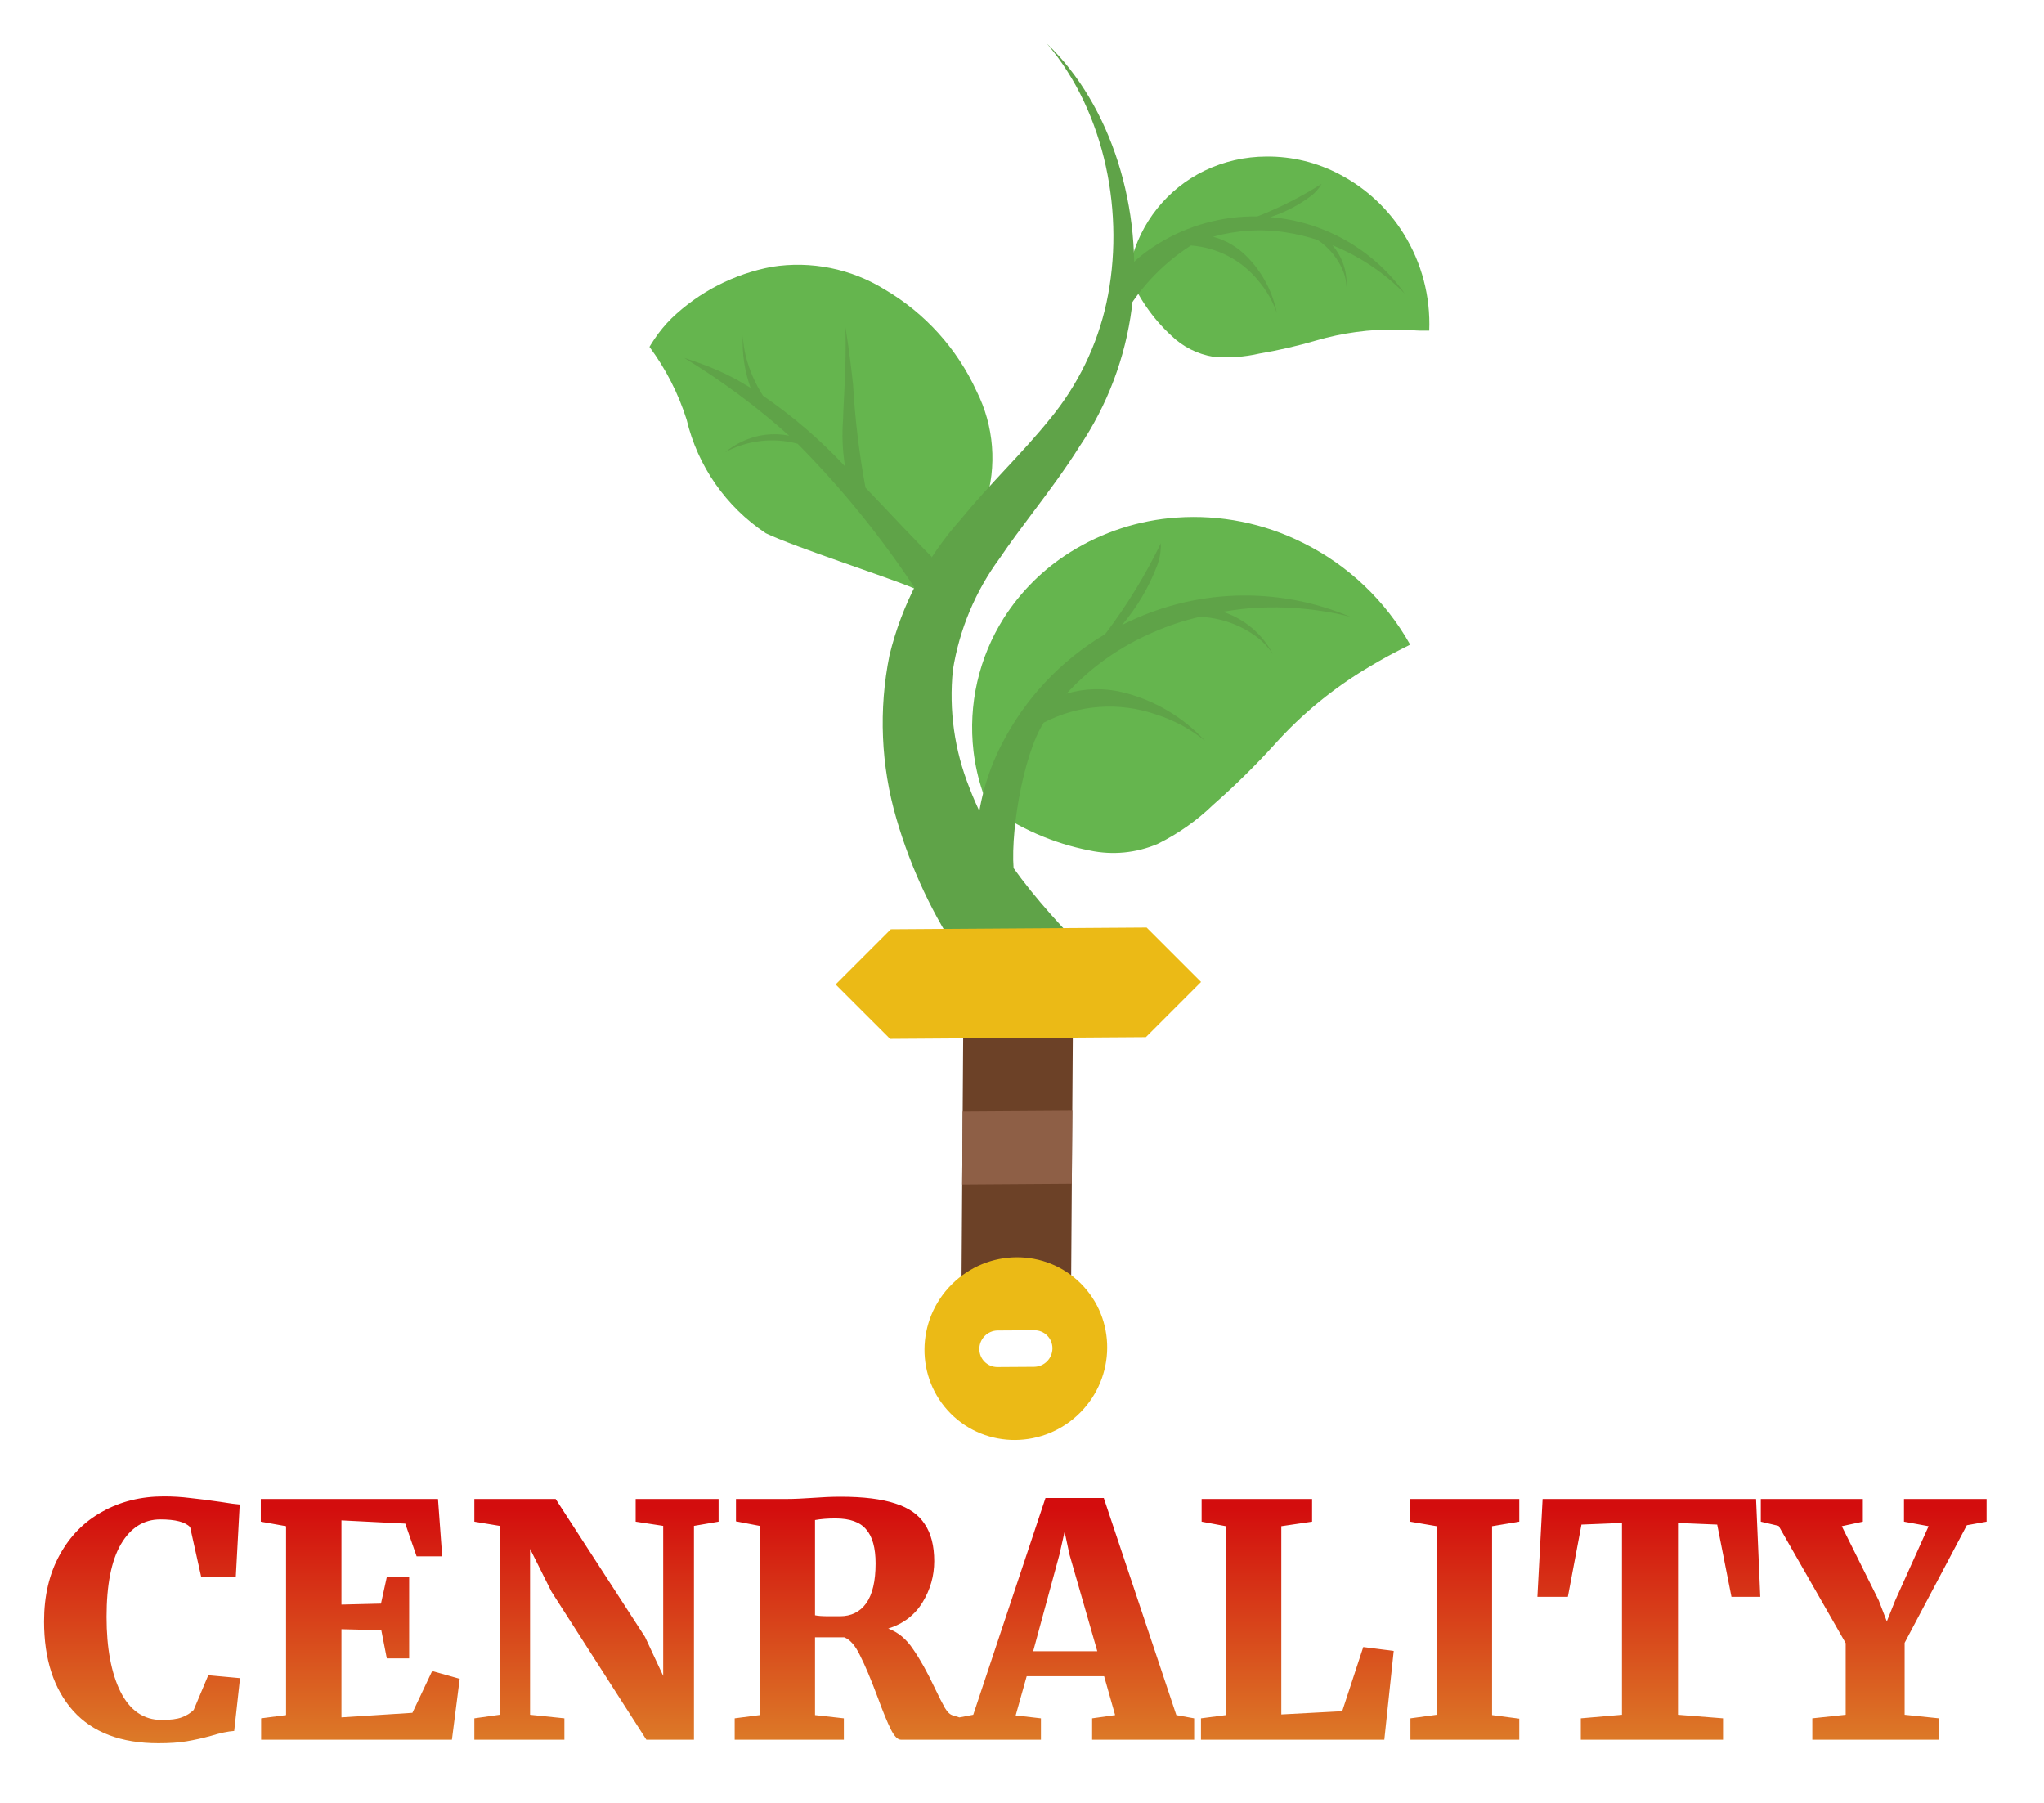 <svg width="1262" height="1113" viewBox="0 0 1262 1113" fill="none" xmlns="http://www.w3.org/2000/svg">
<g filter="url(#filter0_d)">
<path d="M645.201 482.523C643.882 479.682 642.72 476.773 641.714 473.806C638.958 465.657 637.059 457.244 636.049 448.701C632.71 419.966 639.325 390.954 654.79 366.503C665.293 350.029 679.352 336.119 695.932 325.795C715.704 313.429 738.216 306.124 761.481 304.525C788.415 302.624 815.365 308.013 839.495 320.128C867.372 333.935 890.433 355.841 905.653 382.974L898.94 386.374C894.494 388.641 888.046 392.039 880.112 396.835C858.491 409.639 838.948 425.658 822.146 444.34C810.208 457.527 797.522 470.011 784.143 481.735C774.028 491.553 762.44 499.731 749.798 505.968C736.578 511.624 721.934 513.055 707.872 510.066C685.191 505.673 663.776 496.26 645.201 482.523V482.523Z" fill="#65B54E"/>
<path d="M851.783 362.322C857.507 363.178 863.181 364.341 868.779 365.809C823.327 346.586 771.704 348.436 727.744 370.864C736.895 360.064 744.17 347.807 749.274 334.603C751.048 330.081 751.879 325.248 751.715 320.396C742.14 340.163 730.636 358.935 717.371 376.443C689.9 392.708 667.643 416.478 653.216 444.955C644.3 462.414 639.077 481.524 637.875 501.09C637.775 506.954 641.644 512.143 647.289 513.73C656.006 516.431 662.368 533.951 661.322 525.846C657.834 502.834 666.464 451.057 679.451 431.094C701.025 419.912 726.264 418.147 749.185 426.214C760.029 429.714 770.133 435.181 778.995 442.342C765.398 427.638 747.791 417.244 728.352 412.444C716.869 409.585 704.829 409.858 693.487 413.228C708.503 396.874 726.839 383.916 747.268 375.225C756.434 371.231 765.945 368.079 775.686 365.811C788.513 366.297 800.885 370.674 811.163 378.363C814.97 381.288 818.271 384.821 820.926 388.824C814.435 376.426 803.365 367.044 790.07 362.675C795.822 361.715 801.488 360.933 806.892 360.496C821.879 359.351 836.944 359.966 851.783 362.322V362.322Z" fill="#5FA348"/>
<path d="M731.843 154.081C732.128 151.882 732.537 149.699 733.065 147.543C738.871 122.562 755.66 101.544 778.74 90.362C790.658 84.648 803.702 81.669 816.918 81.645C832.713 81.496 848.296 85.302 862.244 92.714C878.41 101.181 892.014 113.822 901.643 129.324C912.779 147.223 918.276 168.056 917.421 189.12H912.279C908.966 189.12 904.086 188.508 897.81 188.422C880.8 188.169 863.848 190.46 847.516 195.223C836.063 198.576 824.417 201.254 812.651 203.241C803.314 205.397 793.695 206.073 784.146 205.245C774.354 203.645 765.29 199.079 758.171 192.169C746.685 181.578 737.693 168.568 731.843 154.081V154.081Z" fill="#65B54E"/>
<path d="M893.623 158.179C899.203 163.059 902.341 166.284 902.341 166.284C882.97 139.06 852.573 121.771 819.272 119.042C828.37 116.09 836.916 111.642 844.551 105.879C847.19 103.88 849.382 101.357 851.002 98.469C838.466 106.447 825.181 113.19 811.341 118.603C789.827 118.274 768.662 124.081 750.324 135.338C738.962 142.202 729.114 151.307 721.386 162.098C719.266 165.467 719.698 169.842 722.432 172.732C726.442 177.35 723.916 189.727 726.18 184.673C736.472 165.089 751.67 148.509 770.285 136.556C786.585 137.755 801.666 145.642 811.951 158.348C816.974 164.226 820.846 170.998 823.369 178.309C820.752 165.131 814.327 153.007 804.89 143.444C799.143 137.55 791.916 133.306 783.97 131.154C798.572 127.077 813.876 126.155 828.861 128.452C835.544 129.487 842.131 131.059 848.559 133.158C855.765 137.977 861.33 144.882 864.512 152.944C865.672 156.01 866.291 159.253 866.342 162.533C866.991 153.009 863.86 143.612 857.624 136.383C861.287 137.867 864.86 139.521 868.085 141.176C877.222 145.848 885.792 151.551 893.623 158.179V158.179Z" fill="#5FA348"/>
<path d="M594.904 334.166C594.904 334.166 615.562 355.173 599.264 348.198C582.965 341.223 526.044 322.919 507.825 314.203C483.239 297.838 465.768 272.765 458.924 244.034C453.819 227.905 446.071 212.735 436 199.143C436 199.143 436.872 197.576 438.963 194.438C442.091 189.761 445.683 185.408 449.683 181.449C466.797 165.094 488.299 154.071 511.57 149.722C535.745 145.888 560.493 150.868 581.303 163.754C606.185 178.361 625.967 200.272 637.96 226.513C648.748 247.955 650.688 272.775 643.365 295.635C636.136 314.904 619.922 328.239 594.904 334.166V334.166Z" fill="#65B54E"/>
<path d="M617.918 336.346C601.182 320.132 583.053 300.173 569.366 286.053C565.468 265.023 562.905 243.769 561.694 222.419C559.602 202.633 556.989 186.942 556.989 186.942C557.6 212.571 555.855 230.526 555.505 244.036C554.77 253.669 555.178 263.352 556.727 272.887C541.492 256.55 524.508 241.934 506.083 229.303C501.313 221.862 497.754 213.712 495.535 205.158C494.489 200.898 493.847 196.549 493.618 192.168C493.075 203.129 494.703 214.091 498.411 224.42C495.36 222.59 492.31 220.845 489.694 219.277C482.132 215.208 474.266 211.74 466.16 208.904C460.495 206.9 457.443 205.94 457.443 205.94C480.463 219.919 502.145 235.997 522.209 253.969C512.232 251.988 501.881 253.335 492.748 257.805C489.156 259.501 485.787 261.638 482.724 264.168C496.418 256.79 512.414 254.918 527.44 258.939C555.519 287.26 580.612 318.398 602.316 351.857C605.22 356.229 610.845 357.885 615.653 355.78C621.468 352.566 623.579 345.249 620.367 339.436C619.724 338.279 618.898 337.234 617.918 336.346V336.346Z" fill="#5FA348"/>
<path fill-rule="evenodd" clip-rule="evenodd" d="M724.764 592C686.649 554.288 651.099 517.724 633.52 471.28C624.309 448.256 620.809 423.342 623.322 398.67C627.316 373.609 637.27 349.872 652.347 329.461C658.738 319.986 665.731 310.669 672.872 301.154C682.486 288.346 692.37 275.176 701.423 260.773C718.707 235.174 729.78 205.893 733.762 175.262C741.17 114.245 721.12 50.003 681.46 12C717.634 54.537 729.837 117.82 718.158 171.863C712.412 198.211 700.457 222.803 683.293 243.601C674.727 254.254 665.369 264.32 655.829 274.58C646.636 284.468 637.274 294.537 628.291 305.488C606.911 329.45 591.762 358.31 584.186 389.516C577.405 423.011 578.873 457.653 588.458 490.456C597.413 521.234 611.148 550.414 629.166 576.924C632.574 581.988 636.037 587.013 639.555 592H724.764Z" fill="#5FA348"/>
<path d="M662.463 782.068C675.217 781.981 686.824 786.292 696.226 793.38L697.521 601.827L629.839 602.285L628.543 793.837C638.041 786.637 649.707 782.154 662.463 782.068Z" fill="#6C4127"/>
<path d="M701.81 857.19C723.986 835.014 724.227 799.302 702.349 777.425C680.472 755.547 644.76 755.789 622.584 777.964C600.409 800.14 600.167 835.852 622.045 857.729C643.923 879.607 679.635 879.365 701.81 857.19Z" fill="#EBBA16"/>
<path d="M629.068 716.302L696.757 715.844L697.062 670.719L629.373 671.176L629.068 716.302Z" fill="#8E5F46"/>
<path d="M681.435 825.451C679.377 827.508 676.544 828.789 673.431 828.81L650.869 828.954C644.635 828.988 639.625 823.978 639.66 817.745C639.695 811.496 644.795 806.425 651.021 806.383L673.584 806.239C679.818 806.205 684.828 811.215 684.793 817.448C684.771 820.561 683.491 823.395 681.435 825.451Z" fill="white"/>
<path d="M742.486 625.29L584.551 626.358L550.938 592.746L585.008 558.676L742.944 557.608L776.556 591.22L742.486 625.29Z" fill="#EBBA16"/>
<path d="M132.8 1061.2C109.733 1061.2 92.2 1054.53 80.2 1041.2C68.2 1027.73 62.2 1009.33 62.2 986C62.2 970.267 65.4 956.6 71.8 945C78.2 933.267 87 924.333 98.2 918.2C109.4 911.933 122.067 908.8 136.2 908.8C141.8 908.8 147.2 909.133 152.4 909.8C157.6 910.333 163.867 911.133 171.2 912.2C176.933 913.133 180.867 913.667 183 913.8L180.6 958.4H159.2L152.4 927.8C149.467 924.6 143.333 923 134 923C123.733 923 115.6 928.133 109.6 938.4C103.733 948.533 100.8 963.467 100.8 983.2C100.8 1002.4 103.667 1017.8 109.4 1029.4C115.267 1041 123.733 1046.8 134.8 1046.8C140.267 1046.8 144.4 1046.27 147.2 1045.2C150.133 1044.13 152.6 1042.6 154.6 1040.6L163.6 1019.2L183.2 1021L179.6 1053.6C175.733 1053.87 171 1054.87 165.4 1056.6C160.067 1058.07 155 1059.2 150.2 1060C145.533 1060.8 139.733 1061.2 132.8 1061.2ZM211.622 927.2L196.022 924.4V910.4H305.422L308.022 945.8H292.222L285.222 925.6L245.822 923.6V975.6L270.222 975L273.822 958.6H287.622V1008.8H273.822L270.422 991.4L245.822 990.8V1045.2L289.622 1042.4L301.822 1016.6L318.822 1021.4L314.022 1059H196.222V1045.8L211.622 1043.8V927.2ZM343.467 927L327.867 924.4V910.4H378.067L433.267 995.6L444.467 1019.6V927L427.467 924.4V910.4H478.667V924.4L463.467 927V1059H434.067L375.467 967.6L362.267 941.2V1043.6L383.467 1045.8V1059H327.867V1045.8L343.467 1043.6V927ZM488.605 1045.8L504.005 1043.8V927L489.405 924.2V910.4H520.205C522.738 910.4 525.471 910.333 528.405 910.2C531.471 910.067 533.805 909.933 535.405 909.8C542.605 909.267 548.738 909 553.805 909C568.071 909 579.405 910.4 587.805 913.2C596.205 915.867 602.271 920.133 606.005 926C609.871 931.733 611.805 939.333 611.805 948.8C611.805 957.867 609.405 966.333 604.605 974.2C599.805 982.067 592.738 987.467 583.405 990.4C589.538 992.667 594.671 996.933 598.805 1003.2C603.071 1009.33 607.471 1017.2 612.005 1026.8C614.671 1032.4 616.805 1036.6 618.405 1039.4C620.005 1042.07 621.671 1043.6 623.405 1044L629.205 1045.8V1059H591.205C589.205 1059 587.138 1056.87 585.005 1052.6C582.871 1048.33 580.138 1041.67 576.805 1032.6C572.671 1021.53 569.071 1013 566.005 1007C563.071 1000.87 559.805 997.133 556.205 995.8H538.205V1043.8L556.005 1045.8V1059H488.605V1045.8ZM553.605 982.8C560.538 982.8 565.938 980.133 569.805 974.8C573.671 969.333 575.605 961.133 575.605 950.2C575.605 940.6 573.671 933.6 569.805 929.2C566.071 924.667 559.738 922.4 550.805 922.4C546.005 922.4 541.805 922.733 538.205 923.4V982.2C539.938 982.6 542.805 982.8 546.805 982.8C550.805 982.8 553.071 982.8 553.605 982.8ZM680.494 909.8H716.494L761.294 1043.8L772.294 1045.8V1059H709.294V1045.8L723.494 1043.8L716.694 1019.8H668.894L662.094 1044L677.694 1045.8V1059H624.494L624.294 1045.8L635.894 1043.6L680.494 909.8ZM695.294 944.6L692.294 930.6L689.094 944.8L672.894 1004.4H712.494L695.294 944.6ZM791.9 927.2L776.9 924.4V910.4H845.1V924.4L826.1 927.2V1043.4L863.7 1041.4L876.7 1001.8L895.5 1004.2L889.7 1059H776.5V1045.8L791.9 1043.8V927.2ZM922.025 927.2L905.625 924.4V910.4H973.025V924.4L956.225 927.2V1043.8L973.025 1046V1059H905.825V1045.8L922.025 1043.6V927.2ZM1036.42 925.2L1011.42 926.2L1003.02 970.8H984.223L987.423 910.4H1119.22L1121.82 970.8H1104.02L1095.22 926.2L1071.02 925.2V1043.6L1098.82 1045.8V1059H1011.02V1045.8L1036.42 1043.6V925.2ZM1174.55 999.4L1133.15 927L1122.15 924.4V910.4H1185.15V924.4L1172.15 927.2L1194.95 973L1199.95 986L1205.15 973L1225.75 927.2L1210.55 924.4V910.4H1261.55V924.4L1249.35 926.6L1210.95 999.2V1043.6L1232.15 1045.8V1059H1153.95V1045.8L1174.55 1043.6V999.4Z" fill="url(#paint0_linear)"/>
</g>
<defs>
<filter id="filter0_d" x="0.2" y="0" width="1261.35" height="1103.2" filterUnits="userSpaceOnUse" color-interpolation-filters="sRGB">
<feFlood flood-opacity="0" result="BackgroundImageFix"/>
<feColorMatrix in="SourceAlpha" type="matrix" values="0 0 0 0 0 0 0 0 0 0 0 0 0 0 0 0 0 0 127 0"/>
<feOffset dx="-35" dy="15"/>
<feGaussianBlur stdDeviation="13.5"/>
<feColorMatrix type="matrix" values="0 0 0 0 0 0 0 0 0 0 0 0 0 0 0 0 0 0 0.25 0"/>
<feBlend mode="normal" in2="BackgroundImageFix" result="effect1_dropShadow"/>
<feBlend mode="normal" in="SourceGraphic" in2="effect1_dropShadow" result="shape"/>
</filter>
<linearGradient id="paint0_linear" x1="657.5" y1="862" x2="657.5" y2="1113" gradientUnits="userSpaceOnUse">
<stop offset="0.214" stop-color="#D30D0D"/>
<stop offset="0.885" stop-color="#DE8C2C"/>
</linearGradient>
</defs>
</svg>
